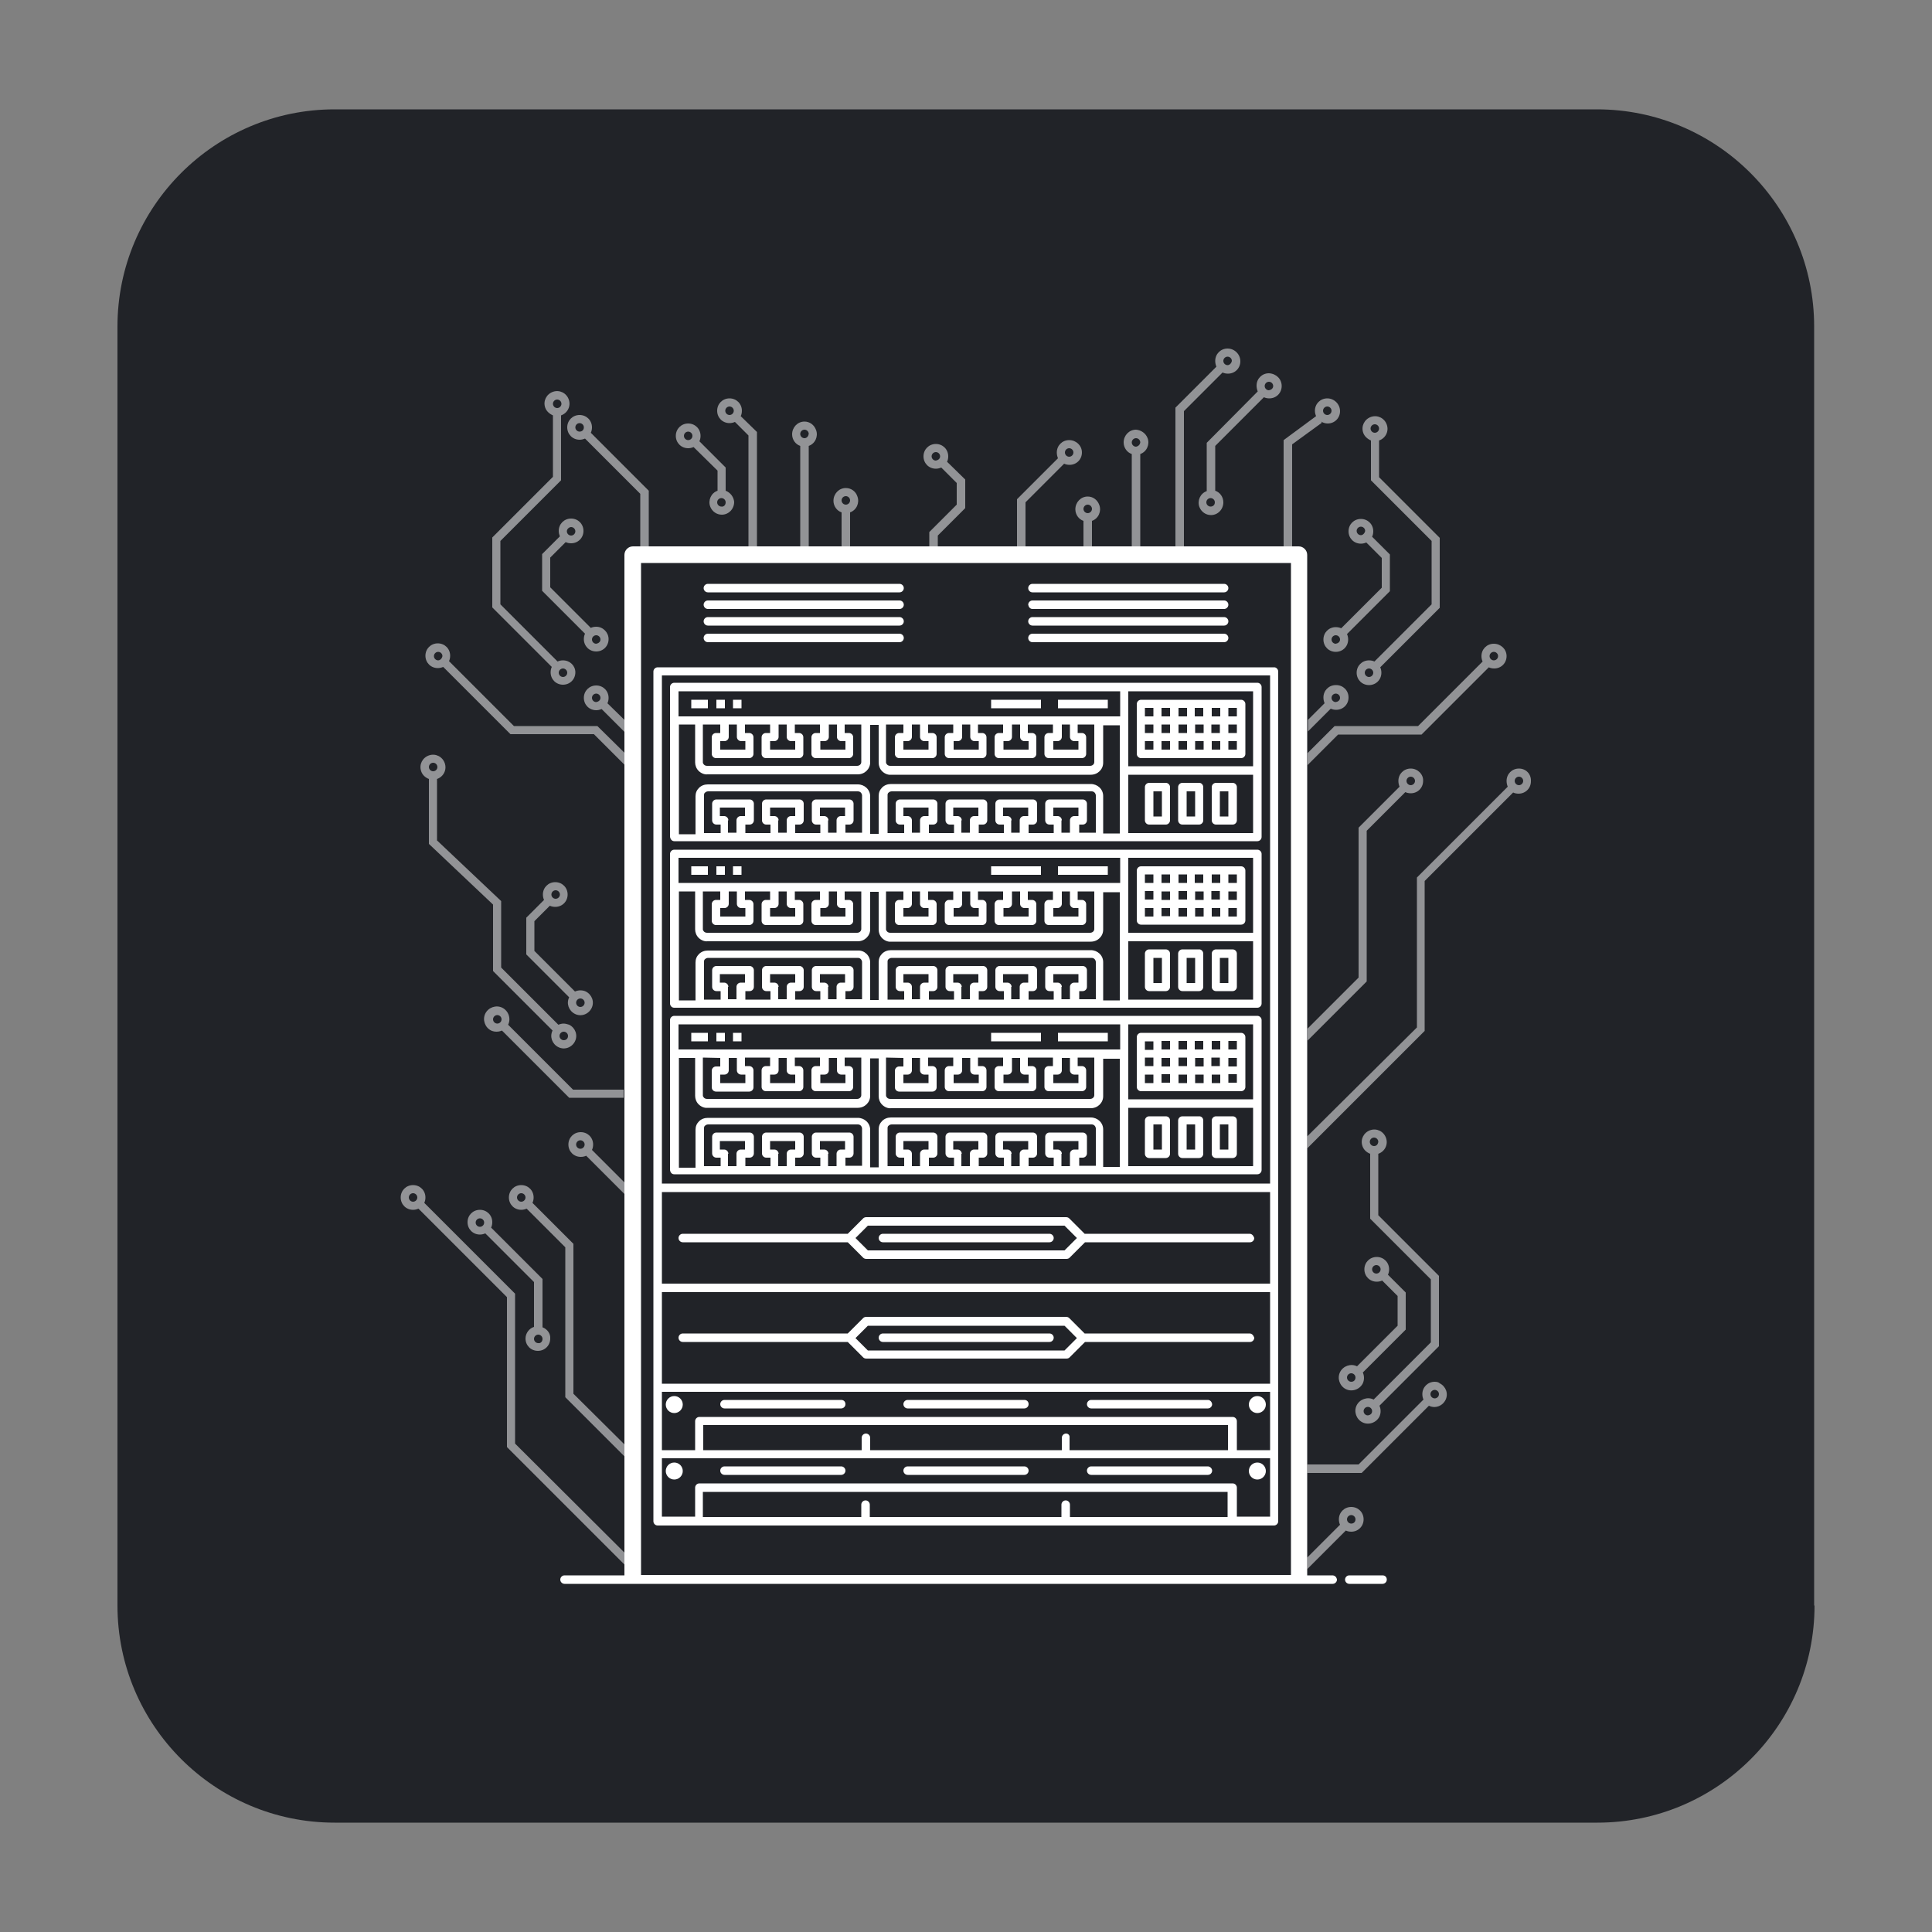 <?xml version="1.0" encoding="utf-8"?>
<!-- Generator: Adobe Illustrator 25.4.1, SVG Export Plug-In . SVG Version: 6.00 Build 0)  -->
<svg version="1.1" id="Layer_1" xmlns="http://www.w3.org/2000/svg" xmlns:xlink="http://www.w3.org/1999/xlink" x="0px" y="0px"
	 viewBox="0 0 500 500" style="enable-background:new 0 0 500 500;" xml:space="preserve">
<rect x="0" y="0" width="500" height="500" fill="#808080" stroke="none"/>
<style type="text/css">
	.st0{fill:#212328;}
	.st1{opacity:0.51;}
	.st2{fill:#FFFFFF;}
</style>
<g>
	<g>
		<g>
			<g>
				<path class="st0" d="M380.9,55.3H119.1c-34.3,0-62,27.8-62,62v265.3c0,34.3,27.8,62,62,62h261.8c34.2,0,62-27.8,62-62V117.4
					C443,83.1,415.2,55.3,380.9,55.3z"/>
				<path class="st0" d="M469.6,415.5c0,31-25.2,56.2-56.2,56.2H86.6c-31,0-56.2-25.2-56.2-56.2v-331c0-31,25.2-56.2,56.2-56.2
					h326.7c31,0,56.2,25.2,56.2,56.2V415.5z"/>
			</g>
		</g>
	</g>
	<g>
		<g id="Layer_199">
			<g class="st1">
				<path class="st2" d="M371.3,357.6c-1.8,0-3.2,1.4-3.2,3.2c0,0.5,0.1,1,0.3,1.4L351.6,379h-13.3v2.2h14.1l17.4-17.4
					c1.6,0.8,3.5,0.1,4.3-1.5c0.8-1.6,0.1-3.5-1.5-4.3C372.3,357.7,371.8,357.6,371.3,357.6L371.3,357.6z M371.3,361.9
					c-0.6,0-1.1-0.5-1.1-1.1c0-0.6,0.5-1.1,1.1-1.1c0.6,0,1.1,0.5,1.1,1.1C372.4,361.4,371.9,361.9,371.3,361.9
					C371.3,361.9,371.3,361.9,371.3,361.9z"/>
				<path class="st2" d="M372.4,330.2l-15.7-15.7v-15.9c1.7-0.6,2.6-2.4,2-4.1c-0.6-1.7-2.4-2.6-4.1-2s-2.6,2.4-2,4.1
					c0.3,0.9,1,1.6,2,2v16.8l15.7,15.7v16.3l-14.8,14.8c-1.6-0.8-3.6-0.1-4.4,1.5c-0.8,1.6-0.1,3.6,1.5,4.4c1.6,0.8,3.6,0.1,4.4-1.5
					c0.4-0.9,0.4-1.9,0-2.8l15.4-15.4L372.4,330.2z M355.6,296.6c-0.6,0-1.1-0.5-1.1-1.1c0-0.6,0.5-1.1,1.1-1.1
					c0.6,0,1.1,0.5,1.1,1.1C356.6,296.2,356.2,296.6,355.6,296.6z M354,366.3c-0.6,0-1.1-0.5-1.1-1.1c0-0.6,0.5-1.1,1.1-1.1
					c0.6,0,1.1,0.5,1.1,1.1C355.1,365.8,354.7,366.2,354,366.3C354.1,366.3,354.1,366.3,354,366.3z"/>
				<path class="st2" d="M363.8,334.5l-4.6-4.6c0.2-0.4,0.3-0.9,0.3-1.4c0-1.8-1.4-3.2-3.2-3.2s-3.2,1.4-3.2,3.2
					c0,1.8,1.4,3.2,3.2,3.2c0.5,0,1-0.1,1.4-0.3l4,4v7.7l-10.5,10.5c-1.6-0.8-3.6-0.1-4.4,1.5c-0.8,1.6-0.1,3.6,1.5,4.4
					c1.6,0.8,3.6,0.1,4.4-1.5c0.4-0.9,0.4-1.9,0-2.8l11.1-11.1L363.8,334.5z M356.2,329.6c-0.6,0-1.1-0.5-1.1-1.1
					c0-0.6,0.5-1.1,1.1-1.1c0.6,0,1.1,0.5,1.1,1.1C357.3,329.1,356.8,329.6,356.2,329.6C356.2,329.6,356.2,329.6,356.2,329.6z
					 M349.7,357.6c-0.6,0-1.1-0.5-1.1-1.1c0-0.6,0.5-1.1,1.1-1.1c0.6,0,1.1,0.5,1.1,1.1C350.8,357.1,350.4,357.6,349.7,357.6
					C349.8,357.6,349.8,357.6,349.7,357.6z"/>
				<path class="st2" d="M349.7,390c-1.8,0-3.2,1.4-3.2,3.2c0,0.5,0.1,1,0.3,1.4l-8.5,8.5v3l10-10c0.4,0.2,0.9,0.3,1.4,0.3
					c1.8,0,3.2-1.4,3.2-3.2S351.5,390,349.7,390L349.7,390z M349.7,394.3c-0.6,0-1.1-0.5-1.1-1.1c0-0.6,0.5-1.1,1.1-1.1
					c0.6,0,1.1,0.5,1.1,1.1C350.8,393.8,350.4,394.3,349.7,394.3C349.8,394.3,349.8,394.3,349.7,394.3z"/>
				<path class="st2" d="M276.7,113.9c-1.8,0-3.2,1.4-3.2,3.2c0,0.5,0.1,1,0.3,1.5l0,0l-10.6,10.6v12.3h2.2V130l10-10
					c0.4,0.2,0.9,0.3,1.4,0.3c1.8,0,3.2-1.4,3.2-3.2S278.5,113.9,276.7,113.9L276.7,113.9z M276.7,118.2c-0.6,0-1.1-0.5-1.1-1.1
					c0-0.6,0.5-1.1,1.1-1.1c0.6,0,1.1,0.5,1.1,1.1C277.8,117.7,277.3,118.2,276.7,118.2z"/>
				<path class="st2" d="M294,111.2c-1.8,0-3.2,1.5-3.2,3.3c0,1.4,0.9,2.6,2.1,3v23.9h2.2v-23.9c1.7-0.6,2.5-2.5,1.9-4.1
					C296.5,112.1,295.3,111.3,294,111.2L294,111.2z M294,115.6c-0.6,0-1.1-0.5-1.1-1.1c0-0.6,0.5-1.1,1.1-1.1c0.6,0,1.1,0.5,1.1,1.1
					C295,115.1,294.6,115.5,294,115.6z"/>
				<path class="st2" d="M317.7,90.2c-1.8,0-3.2,1.4-3.2,3.2c0,0.5,0.1,1,0.3,1.5l0,0l-10.6,10.6v36h2.2v-35.1l10-10
					c0.4,0.2,0.9,0.3,1.4,0.3c1.8,0,3.2-1.4,3.2-3.2S319.5,90.2,317.7,90.2L317.7,90.2z M317.7,94.5c-0.6,0-1.1-0.5-1.1-1.1
					c0-0.6,0.5-1.1,1.1-1.1c0.6,0,1.1,0.5,1.1,1.1C318.7,94,318.2,94.5,317.7,94.5z"/>
				<path class="st2" d="M328.4,96.6c-1.8,0-3.2,1.4-3.2,3.2c0,0.5,0.1,1,0.3,1.5l0,0l-13.2,13.3v12.5c-1.7,0.6-2.5,2.5-1.9,4.1
					c0.5,1.3,1.7,2.1,3,2.1c1.8,0,3.2-1.5,3.2-3.3c0-1.4-0.9-2.6-2.1-3v-11.6l12.6-12.6c0.4,0.2,0.9,0.3,1.4,0.3
					c1.8,0,3.2-1.4,3.2-3.2S330.3,96.7,328.4,96.6L328.4,96.6z M313.3,131.1c-0.6,0-1.1-0.5-1.1-1.1s0.5-1.1,1.1-1.1
					c0.6,0,1.1,0.5,1.1,1.1C314.4,130.7,313.9,131.1,313.3,131.1z M328.4,101c-0.6,0-1.1-0.5-1.1-1.1c0-0.6,0.5-1.1,1.1-1.1
					s1.1,0.5,1.1,1.1C329.5,100.5,329,100.9,328.4,101z"/>
				<path class="st2" d="M343.5,103.1c-1.8,0-3.2,1.4-3.2,3.2c0,0.5,0.1,0.9,0.3,1.4l-8.4,6.2v27.5h2.2V115l7.7-5.6l-0.2-0.3
					c0.5,0.3,1.1,0.5,1.7,0.5c1.8,0,3.2-1.4,3.2-3.2S345.3,103.1,343.5,103.1z M343.5,107.4c-0.6,0-1.1-0.5-1.1-1.1
					c0-0.6,0.5-1.1,1.1-1.1c0.6,0,1.1,0.5,1.1,1.1C344.6,106.9,344.1,107.4,343.5,107.4z"/>
				<path class="st2" d="M345.7,177.3c-1.8,0-3.2,1.4-3.2,3.2c0,0.5,0.1,1,0.3,1.5l0,0l-4.3,4.3v3l5.9-5.9c0.4,0.2,0.9,0.3,1.4,0.3
					c1.8,0,3.2-1.4,3.2-3.2c0-1.8-1.4-3.2-3.2-3.2L345.7,177.3z M345.7,181.7c-0.6,0-1.1-0.5-1.1-1.1s0.5-1.1,1.1-1.1
					c0.6,0,1.1,0.5,1.1,1.1C346.8,181.2,346.3,181.6,345.7,181.7z"/>
				<path class="st2" d="M386.6,166.6c-1.8,0-3.2,1.4-3.2,3.2c0,0.5,0.1,1,0.3,1.4L367,187.9h-21.6l-7,7v3.1l7.9-7.9h21.6l17.4-17.4
					c0.4,0.2,0.9,0.3,1.4,0.3c1.8,0,3.2-1.4,3.2-3.2C389.9,168,388.4,166.6,386.6,166.6L386.6,166.6z M386.6,170.9
					c-0.6,0-1.1-0.5-1.1-1.1s0.5-1.1,1.1-1.1c0.6,0,1.1,0.5,1.1,1.1C387.7,170.4,387.2,170.9,386.6,170.9z"/>
				<path class="st2" d="M372.6,139.2l-15.7-15.7V114c1.7-0.6,2.6-2.4,2-4.1c-0.6-1.7-2.4-2.6-4.1-2c-1.7,0.6-2.6,2.4-2,4.1
					c0.3,0.9,1.1,1.6,2,2v10.3l15.7,15.7v16.4l-14.8,14.8c-0.4-0.2-0.9-0.3-1.4-0.3c-1.8,0-3.2,1.4-3.2,3.2c0,1.8,1.4,3.2,3.2,3.2
					s3.2-1.4,3.2-3.2c0-0.5-0.1-1-0.3-1.4l15.4-15.4V139.2z M355.8,112c-0.6,0-1.1-0.5-1.1-1.1c0-0.6,0.5-1.1,1.1-1.1
					c0.6,0,1.1,0.5,1.1,1.1C356.9,111.5,356.4,112,355.8,112L355.8,112L355.8,112z M354.3,175.2c-0.6,0-1.1-0.5-1.1-1.1
					s0.5-1.1,1.1-1.1c0.6,0,1.1,0.5,1.1,1.1C355.4,174.7,354.9,175.2,354.3,175.2L354.3,175.2z"/>
				<path class="st2" d="M359.7,143.5l-4.6-4.6c0.2-0.4,0.3-0.9,0.3-1.4c0-1.8-1.4-3.2-3.2-3.2c-1.8,0-3.2,1.4-3.2,3.2
					c0,1.8,1.4,3.2,3.2,3.2c0.5,0,0.9-0.1,1.4-0.3l4,4v7.7l-10.5,10.5c-0.4-0.2-0.9-0.3-1.4-0.3c-1.8,0-3.2,1.4-3.2,3.2
					c0,1.8,1.4,3.2,3.2,3.2c1.8,0,3.2-1.4,3.2-3.2c0-0.5-0.1-1-0.3-1.4l11.1-11.1V143.5z M352.2,138.5c-0.6,0-1.1-0.5-1.1-1.1
					c0-0.6,0.5-1.1,1.1-1.1c0.6,0,1.1,0.5,1.1,1.1C353.2,138,352.7,138.5,352.2,138.5L352.2,138.5z M345.7,166.6
					c-0.6,0-1.1-0.5-1.1-1.1c0-0.6,0.5-1.1,1.1-1.1c0.6,0,1.1,0.5,1.1,1.1C346.8,166.1,346.3,166.5,345.7,166.6L345.7,166.6z"/>
				<path class="st2" d="M365.1,198.9c-1.8,0-3.2,1.4-3.2,3.2c0,0.5,0.1,1,0.3,1.5l0,0l-10.6,10.6V253l-13.2,13.2v3.1l15.3-15.3V215
					l10-10c0.4,0.2,0.9,0.3,1.4,0.3c1.8,0,3.2-1.4,3.2-3.2C368.4,200.4,366.9,198.9,365.1,198.9L365.1,198.9z M365.1,203.2
					c-0.6,0-1.1-0.5-1.1-1.1s0.5-1.1,1.1-1.1c0.6,0,1.1,0.5,1.1,1.1C366.2,202.7,365.7,203.2,365.1,203.2z"/>
				<path class="st2" d="M393.1,198.9c-1.8,0-3.2,1.4-3.2,3.2c0,0.5,0.1,1,0.3,1.5l0,0l-23.5,23.5v38.8l-28.4,28.2v3.1l30.4-30.4
					v-38.8l22.9-22.9c0.4,0.2,0.9,0.3,1.4,0.3c1.8,0,3.2-1.4,3.2-3.2C396.3,200.3,394.9,198.9,393.1,198.9L393.1,198.9z
					 M393.1,203.2c-0.6,0-1.1-0.5-1.1-1.1s0.5-1.1,1.1-1.1s1.1,0.5,1.1,1.1C394.2,202.7,393.7,203.2,393.1,203.2z"/>
				<path class="st2" d="M148.3,282l-16.8-16.8c0.8-1.6,0.1-3.6-1.5-4.4c-1.6-0.8-3.6-0.1-4.4,1.5s-0.1,3.6,1.5,4.4
					c0.9,0.4,1.9,0.4,2.8,0l17.4,17.4h14.1V282H148.3z M128.7,264.9c-0.6,0-1.1-0.5-1.1-1.1c0-0.6,0.5-1.1,1.1-1.1
					c0.6,0,1.1,0.5,1.1,1.1C129.8,264.4,129.3,264.9,128.7,264.9L128.7,264.9z"/>
				<path class="st2" d="M145.9,264.9c-0.5,0-0.9,0.1-1.4,0.3l-14.8-14.8v-17.2l-16.6-15.7v-15.9c1.7-0.6,2.6-2.4,2-4.1
					c-0.6-1.7-2.4-2.6-4.1-2s-2.6,2.4-2,4.1c0.3,0.9,1,1.6,2,2v16.8l16.6,15.7v17.2l15.4,15.4c-0.8,1.6-0.1,3.5,1.5,4.3
					c1.6,0.8,3.5,0.1,4.3-1.5c0.8-1.6,0.1-3.5-1.5-4.3C146.9,265.1,146.4,264.9,145.9,264.9L145.9,264.9z M112.1,199.6
					c-0.6,0-1.1-0.5-1.1-1.1c0-0.6,0.5-1.1,1.1-1.1s1.1,0.5,1.1,1.1S112.7,199.6,112.1,199.6L112.1,199.6L112.1,199.6z M145.9,269.2
					c-0.6,0-1.1-0.5-1.1-1.1c0-0.6,0.5-1.1,1.1-1.1c0.6,0,1.1,0.5,1.1,1.1C147,268.8,146.5,269.2,145.9,269.2z"/>
				<path class="st2" d="M150.2,256.3c-0.5,0-0.9,0.1-1.4,0.3l-10.5-10.5v-7.7l4-4c0.4,0.2,0.9,0.3,1.4,0.3c1.8,0,3.2-1.4,3.2-3.2
					s-1.4-3.2-3.2-3.2c-1.8,0-3.2,1.4-3.2,3.2c0,0.5,0.1,1,0.3,1.4l-4.6,4.6v9.5l11.1,11.1c-0.8,1.6-0.1,3.5,1.5,4.3
					c1.6,0.8,3.5,0.1,4.3-1.5c0.8-1.6,0.1-3.5-1.5-4.3C151.2,256.4,150.7,256.3,150.2,256.3L150.2,256.3z M143.8,230.4
					c0.6,0,1.1,0.5,1.1,1.1c0,0.6-0.5,1.1-1.1,1.1s-1.1-0.5-1.1-1.1S143.2,230.4,143.8,230.4z M150.2,260.6c-0.6,0-1.1-0.5-1.1-1.1
					c0-0.6,0.5-1.1,1.1-1.1c0.6,0,1.1,0.5,1.1,1.1C151.3,260.1,150.8,260.6,150.2,260.6z"/>
				<path class="st2" d="M153.2,297.6c0.2-0.4,0.3-0.9,0.3-1.4c0-1.8-1.4-3.2-3.2-3.2c-1.8,0-3.2,1.4-3.2,3.2c0,1.8,1.4,3.2,3.2,3.2
					c0.5,0,1-0.1,1.4-0.3l10,10v-3L153.2,297.6z M150.2,297.3c-0.6,0-1.1-0.5-1.1-1.1c0-0.6,0.5-1.1,1.1-1.1c0.6,0,1.1,0.5,1.1,1.1
					C151.3,296.8,150.8,297.3,150.2,297.3L150.2,297.3z"/>
				<path class="st2" d="M208.2,109.1c-1.8,0-3.2,1.5-3.2,3.3c0,1.4,0.9,2.6,2.1,3v26.1h2.2v-26.1c1.7-0.6,2.5-2.5,1.9-4.1
					C210.7,109.9,209.5,109.1,208.2,109.1L208.2,109.1z M208.2,113.4c-0.6,0-1.1-0.5-1.1-1.1c0-0.6,0.5-1.1,1.1-1.1
					c0.6,0,1.1,0.5,1.1,1.1C209.2,112.9,208.8,113.4,208.2,113.4z"/>
				<path class="st2" d="M191.7,107.7c0.2-0.4,0.3-0.9,0.3-1.4c0-1.8-1.4-3.2-3.2-3.2c-1.8,0-3.2,1.4-3.2,3.2s1.4,3.2,3.2,3.2
					c0.5,0,0.9-0.1,1.4-0.3l3.5,3.5v28.7h2.2v-29.6L191.7,107.7z M188.8,107.4c-0.6,0-1.1-0.5-1.1-1.1c0-0.6,0.5-1.1,1.1-1.1
					s1.1,0.5,1.1,1.1C189.9,106.9,189.4,107.4,188.8,107.4L188.8,107.4z"/>
				<path class="st2" d="M187.8,127v-6l-6.8-6.8c0.2-0.4,0.3-0.9,0.3-1.4c0-1.8-1.4-3.2-3.2-3.2c-1.8,0-3.2,1.4-3.2,3.2
					s1.4,3.2,3.2,3.2c0.5,0,0.9-0.1,1.4-0.3l6.2,6.1v5.2c-1.7,0.6-2.5,2.5-1.9,4.1c0.5,1.3,1.7,2.1,3,2.1c1.8,0,3.2-1.5,3.2-3.3
					C189.9,128.7,189.1,127.5,187.8,127L187.8,127z M178.1,113.9c-0.6,0-1.1-0.5-1.1-1.1c0-0.6,0.5-1.1,1.1-1.1
					c0.6,0,1.1,0.5,1.1,1.1C179.2,113.4,178.7,113.9,178.1,113.9C178.1,113.9,178,113.9,178.1,113.9L178.1,113.9z M186.7,131.1
					c-0.6,0-1.1-0.5-1.1-1.1s0.5-1.1,1.1-1.1s1.1,0.5,1.1,1.1C187.8,130.7,187.3,131.2,186.7,131.1
					C186.7,131.1,186.7,131.1,186.7,131.1L186.7,131.1z"/>
				<path class="st2" d="M152.9,112c0.2-0.4,0.3-0.9,0.3-1.4c0-1.8-1.4-3.2-3.2-3.2c-1.8,0-3.2,1.4-3.2,3.2s1.4,3.2,3.2,3.2
					c0.5,0,0.9-0.1,1.4-0.3l14.3,14.3v13.6h2.2V127L152.9,112z M150,111.7c-0.6,0-1.1-0.5-1.1-1.1s0.5-1.1,1.1-1.1
					c0.6,0,1.1,0.5,1.1,1.1C151.1,111.3,150.6,111.7,150,111.7L150,111.7z"/>
				<path class="st2" d="M157.2,182c0.2-0.4,0.3-0.9,0.3-1.4c0-1.8-1.4-3.2-3.2-3.2c-1.8,0-3.2,1.4-3.2,3.2c0,1.8,1.4,3.2,3.2,3.2
					c0.5,0,0.9-0.1,1.4-0.3l5.9,5.9v-3.1L157.2,182z M154.3,181.7c-0.6,0-1.1-0.5-1.1-1.1c0-0.6,0.5-1.1,1.1-1.1s1.1,0.5,1.1,1.1
					C155.4,181.2,154.9,181.6,154.3,181.7L154.3,181.7z"/>
				<path class="st2" d="M154.6,187.9H133l-16.8-16.8c0.2-0.4,0.3-0.9,0.3-1.4c0-1.8-1.4-3.2-3.2-3.2s-3.2,1.4-3.2,3.2
					c0,1.8,1.4,3.2,3.2,3.2c0.5,0,0.9-0.1,1.4-0.3l17.4,17.4h21.6l7.9,7.9v-3.1L154.6,187.9z M113.4,170.9c-0.6,0-1.1-0.5-1.1-1.1
					s0.5-1.1,1.1-1.1c0.6,0,1.1,0.5,1.1,1.1C114.4,170.4,113.9,170.9,113.4,170.9L113.4,170.9z"/>
				<path class="st2" d="M145.7,170.9c-0.5,0-1,0.1-1.4,0.3l-14.8-14.8V140l15.7-15.7v-16.8c1.7-0.6,2.6-2.4,2-4.1
					c-0.6-1.7-2.4-2.6-4.1-2c-1.7,0.6-2.6,2.4-2,4.1c0.3,0.9,1.1,1.6,2,2v15.9l-15.7,15.7v18.1l15.4,15.4c-0.2,0.4-0.3,0.9-0.3,1.4
					c0,1.8,1.4,3.2,3.2,3.2c1.8,0,3.2-1.4,3.2-3.2C148.9,172.3,147.5,170.9,145.7,170.9L145.7,170.9z M144.2,103.4
					c0.6,0,1.1,0.5,1.1,1.1c0,0.6-0.5,1.1-1.1,1.1s-1.1-0.5-1.1-1.1S143.6,103.4,144.2,103.4z M145.7,175.2c-0.6,0-1.1-0.5-1.1-1.1
					c0-0.6,0.5-1.1,1.1-1.1s1.1,0.5,1.1,1.1C146.8,174.7,146.3,175.2,145.7,175.2z"/>
				<path class="st2" d="M154.3,162.2c-0.5,0-1,0.1-1.4,0.3l-10.5-10.5v-7.7l4-4c0.4,0.2,0.9,0.3,1.4,0.3c1.8,0,3.2-1.4,3.2-3.2
					c0-1.8-1.4-3.2-3.2-3.2c-1.8,0-3.2,1.4-3.2,3.2c0,0.5,0.1,0.9,0.3,1.4l-4.6,4.6v9.5l11.1,11.1c-0.2,0.4-0.3,0.9-0.3,1.4
					c0,1.8,1.4,3.2,3.2,3.2c1.8,0,3.2-1.4,3.2-3.2C157.5,163.7,156.1,162.2,154.3,162.2L154.3,162.2z M147.8,136.4
					c0.6,0,1.1,0.5,1.1,1.1c0,0.6-0.5,1.1-1.1,1.1c-0.6,0-1.1-0.5-1.1-1.1S147.3,136.4,147.8,136.4z M154.3,166.6
					c-0.6,0-1.1-0.5-1.1-1.1s0.5-1.1,1.1-1.1s1.1,0.5,1.1,1.1C155.4,166.1,154.9,166.5,154.3,166.6z"/>
				<path class="st2" d="M148.4,360.7v-38.8l-10.6-10.6c0.2-0.4,0.3-0.9,0.3-1.4c0-1.8-1.4-3.2-3.2-3.2c-1.8,0-3.2,1.4-3.2,3.2
					c0,1.8,1.4,3.2,3.2,3.2c0.5,0,0.9-0.1,1.4-0.3l10,10v38.8l15.3,15.3v-3.1L148.4,360.7z M134.9,311c-0.6,0-1.1-0.5-1.1-1.1
					c0-0.6,0.5-1.1,1.1-1.1c0.6,0,1.1,0.5,1.1,1.1C136,310.5,135.5,311,134.9,311L134.9,311z"/>
				<path class="st2" d="M140.4,343.5V331l-13.3-13.3c0.2-0.4,0.3-0.9,0.3-1.4c0-1.8-1.4-3.2-3.2-3.2s-3.2,1.4-3.2,3.2
					s1.4,3.2,3.2,3.2c0.5,0,0.9-0.1,1.4-0.3l12.6,12.6v11.6c-1.3,0.4-2.2,1.7-2.2,3c0,1.8,1.4,3.2,3.2,3.2c1.8,0,3.2-1.4,3.2-3.2
					C142.5,345.2,141.7,344,140.4,343.5L140.4,343.5z M124.2,317.5c-0.6,0-1.1-0.5-1.1-1.1s0.5-1.1,1.1-1.1s1.1,0.5,1.1,1.1
					C125.3,317,124.8,317.5,124.2,317.5C124.2,317.5,124.1,317.5,124.2,317.5L124.2,317.5z M139.3,347.6c-0.6,0-1.1-0.5-1.1-1.1
					s0.5-1.1,1.1-1.1s1.1,0.5,1.1,1.1C140.4,347.2,139.9,347.7,139.3,347.6C139.3,347.6,139.2,347.6,139.3,347.6L139.3,347.6z"/>
				<path class="st2" d="M133.3,373.6v-38.8l-23.5-23.5c0.2-0.4,0.3-0.9,0.3-1.4c0-1.8-1.4-3.2-3.2-3.2s-3.2,1.4-3.2,3.2
					c0,1.8,1.4,3.2,3.2,3.2c0.5,0,0.9-0.1,1.4-0.3l22.9,22.9v38.8l30.4,30.4v-3.1L133.3,373.6z M106.9,311c-0.6,0-1.1-0.5-1.1-1.1
					c0-0.6,0.5-1.1,1.1-1.1c0.6,0,1.1,0.5,1.1,1.1C108,310.5,107.5,311,106.9,311L106.9,311z"/>
				<path class="st2" d="M245.1,119.5c0.2-0.4,0.3-0.9,0.3-1.4c0-1.8-1.4-3.2-3.2-3.2c-1.8,0-3.2,1.4-3.2,3.2s1.4,3.2,3.2,3.2
					c0.5,0,0.9-0.1,1.4-0.3l4,4v5.6l-7.1,7.1v3.8h2.2v-2.9l7.1-7.1v-7.4L245.1,119.5z M242.2,119.2c-0.6,0-1.1-0.5-1.1-1.1
					c0-0.6,0.5-1.1,1.1-1.1c0.6,0,1.1,0.5,1.1,1.1C243.3,118.7,242.8,119.1,242.2,119.2L242.2,119.2z"/>
				<path class="st2" d="M218.9,126.3c-1.8,0-3.2,1.5-3.2,3.3c0,1.4,0.9,2.6,2.1,3v8.8h2.2v-8.8c1.7-0.6,2.5-2.5,1.9-4.1
					C221.5,127.2,220.3,126.3,218.9,126.3z M218.9,130.6c-0.6,0-1.1-0.5-1.1-1.1c0-0.6,0.5-1.1,1.1-1.1s1.1,0.5,1.1,1.1
					S219.5,130.6,218.9,130.6z"/>
				<path class="st2" d="M281.5,128.5c-1.8,0-3.2,1.5-3.2,3.3c0,1.4,0.9,2.6,2.1,3v6.7h2.2v-6.7c1.7-0.6,2.5-2.5,1.9-4.1
					C284,129.3,282.8,128.5,281.5,128.5z M281.5,132.8c-0.6,0-1.1-0.5-1.1-1.1c0-0.6,0.5-1.1,1.1-1.1c0.6,0,1.1,0.5,1.1,1.1
					S282.1,132.8,281.5,132.8z"/>
			</g>
		</g>
		<g id="Layer_194">
			<g>
				<path class="st2" d="M329.8,172.7H170.2c-0.6,0-1.1,0.5-1.1,1.1v219.9c0,0.6,0.5,1.1,1.1,1.1h159.5c0.6,0,1.1-0.5,1.1-1.1V173.8
					C330.8,173.2,330.3,172.7,329.8,172.7z M328.7,174.8v131.5H171.3V174.8H328.7z M275.9,371c-0.6,0-1.1,0.5-1.1,1.1v3.2h-49.6
					v-3.2c0-0.6-0.5-1.1-1.1-1.1s-1.1,0.5-1.1,1.1v3.2h-41v-6.5h135.8v6.5h-41v-3.2C276.9,371.5,276.5,371,275.9,371z M319,366.7
					H181c-0.6,0-1.1,0.5-1.1,1.1v7.5h-8.6v-15.1h157.4v15.1h-8.6v-7.5C320.1,367.2,319.6,366.7,319,366.7z M171.3,358.1v-23.7h157.4
					v23.7H171.3z M171.3,332.2v-23.7h157.4v23.7H171.3z M317.9,392.6h-41v-3.2c0-0.6-0.5-1.1-1.1-1.1c-0.6,0-1.1,0.5-1.1,1.1v3.2
					h-49.6v-3.2c0-0.6-0.5-1.1-1.1-1.1s-1.1,0.5-1.1,1.1v3.2h-41v-6.5h135.8V392.6z M320.1,392.6V385c0-0.6-0.5-1.1-1.1-1.1H181
					c-0.6,0-1.1,0.5-1.1,1.1v7.5h-8.6v-15.1h157.4v15.1H320.1z"/>
				<path class="st2" d="M183.2,166.2h49.6c0.6,0,1.1-0.5,1.1-1.1s-0.5-1.1-1.1-1.1h-49.6c-0.6,0-1.1,0.5-1.1,1.1
					S182.6,166.2,183.2,166.2z"/>
				<path class="st2" d="M267.2,166.2h49.6c0.6,0,1.1-0.5,1.1-1.1s-0.5-1.1-1.1-1.1h-49.6c-0.6,0-1.1,0.5-1.1,1.1
					S266.6,166.2,267.2,166.2z"/>
				<path class="st2" d="M183.2,161.9h49.6c0.6,0,1.1-0.5,1.1-1.1s-0.5-1.1-1.1-1.1h-49.6c-0.6,0-1.1,0.5-1.1,1.1
					S182.6,161.9,183.2,161.9z"/>
				<path class="st2" d="M267.2,161.9h49.6c0.6,0,1.1-0.5,1.1-1.1s-0.5-1.1-1.1-1.1h-49.6c-0.6,0-1.1,0.5-1.1,1.1
					S266.6,161.9,267.2,161.9z"/>
				<path class="st2" d="M183.2,157.6h49.6c0.6,0,1.1-0.5,1.1-1.1c0-0.6-0.5-1.1-1.1-1.1h-49.6c-0.6,0-1.1,0.5-1.1,1.1
					C182.1,157.1,182.6,157.6,183.2,157.6z"/>
				<path class="st2" d="M267.2,157.6h49.6c0.6,0,1.1-0.5,1.1-1.1c0-0.6-0.5-1.1-1.1-1.1h-49.6c-0.6,0-1.1,0.5-1.1,1.1
					C266.2,157.1,266.6,157.6,267.2,157.6z"/>
				<path class="st2" d="M183.2,153.3h49.6c0.6,0,1.1-0.5,1.1-1.1s-0.5-1.1-1.1-1.1h-49.6c-0.6,0-1.1,0.5-1.1,1.1
					S182.6,153.3,183.2,153.3z"/>
				<path class="st2" d="M267.2,153.3h49.6c0.6,0,1.1-0.5,1.1-1.1s-0.5-1.1-1.1-1.1h-49.6c-0.6,0-1.1,0.5-1.1,1.1
					S266.6,153.3,267.2,153.3z"/>
				<path class="st2" d="M344.8,407.7h-6.5V143.6c0-1.2-1-2.2-2.2-2.2H163.8c-1.2,0-2.2,1-2.2,2.2v264.1h-15.5
					c-0.6,0-1.1,0.5-1.1,1.1c0,0.6,0.5,1.1,1.1,1.1h198.8c0.6,0,1.1-0.5,1.1-1.1C345.9,408.1,345.4,407.7,344.8,407.7z M165.9,145.7
					h168.2v261.9H165.9V145.7z"/>
				<path class="st2" d="M357.8,407.7h-8.6c-0.6,0-1.1,0.5-1.1,1.1c0,0.6,0.5,1.1,1.1,1.1h8.6c0.6,0,1.1-0.5,1.1-1.1
					C358.9,408.1,358.4,407.7,357.8,407.7z"/>
				<path class="st2" d="M323.4,345.1h-42.7l-4-4c-0.2-0.2-0.5-0.3-0.8-0.3h-51.7c-0.3,0-0.6,0.1-0.8,0.3l-4,4h-42.7
					c-0.6,0-1.1,0.5-1.1,1.1c0,0.6,0.5,1.1,1.1,1.1h42.7l4,4c0.2,0.2,0.5,0.3,0.8,0.3H276c0.3,0,0.6-0.1,0.8-0.3l4-4h42.7
					c0.6,0,1.1-0.5,1.1-1.1C324.4,345.6,324,345.1,323.4,345.1z M275.5,349.5h-50.9l-3.2-3.2l3.2-3.2h50.9l3.2,3.2L275.5,349.5z"/>
				<path class="st2" d="M271.6,345.1h-43.1c-0.6,0-1.1,0.5-1.1,1.1c0,0.6,0.5,1.1,1.1,1.1h43.1c0.6,0,1.1-0.5,1.1-1.1
					C272.7,345.6,272.2,345.1,271.6,345.1z"/>
				<path class="st2" d="M323.4,319.3h-42.7l-4-4c-0.2-0.2-0.5-0.3-0.8-0.3h-51.7c-0.3,0-0.6,0.1-0.8,0.3l-4,4h-42.7
					c-0.6,0-1.1,0.5-1.1,1.1c0,0.6,0.5,1.1,1.1,1.1h42.7l4,4c0.2,0.2,0.5,0.3,0.8,0.3H276c0.3,0,0.6-0.1,0.8-0.3l4-4h42.7
					c0.6,0,1.1-0.5,1.1-1.1C324.4,319.8,324,319.3,323.4,319.3z M275.5,323.6h-50.9l-3.2-3.2l3.2-3.2h50.9l3.2,3.2L275.5,323.6z"/>
				<path class="st2" d="M271.6,319.3h-43.1c-0.6,0-1.1,0.5-1.1,1.1c0,0.6,0.5,1.1,1.1,1.1h43.1c0.6,0,1.1-0.5,1.1-1.1
					C272.7,319.8,272.2,319.3,271.6,319.3z"/>
				<path class="st2" d="M265.1,362.3h-30.2c-0.6,0-1.1,0.5-1.1,1.1c0,0.6,0.5,1.1,1.1,1.1h30.2c0.6,0,1.1-0.5,1.1-1.1
					C266.2,362.7,265.7,362.3,265.1,362.3z"/>
				<path class="st2" d="M312.6,362.3h-30.2c-0.6,0-1.1,0.5-1.1,1.1c0,0.6,0.5,1.1,1.1,1.1h30.2c0.6,0,1.1-0.5,1.1-1.1
					C313.6,362.7,313.1,362.3,312.6,362.3z"/>
				<path class="st2" d="M217.7,362.3h-30.2c-0.6,0-1.1,0.5-1.1,1.1c0,0.6,0.5,1.1,1.1,1.1h30.2c0.6,0,1.1-0.5,1.1-1.1
					C218.8,362.7,218.3,362.3,217.7,362.3z"/>
				<path class="st2" d="M265.1,379.5h-30.2c-0.6,0-1.1,0.5-1.1,1.1s0.5,1.1,1.1,1.1h30.2c0.6,0,1.1-0.5,1.1-1.1
					S265.7,379.5,265.1,379.5z"/>
				<path class="st2" d="M312.6,379.5h-30.2c-0.6,0-1.1,0.5-1.1,1.1s0.5,1.1,1.1,1.1h30.2c0.6,0,1.1-0.5,1.1-1.1
					S313.1,379.5,312.6,379.5z"/>
				<path class="st2" d="M217.7,379.5h-30.2c-0.6,0-1.1,0.5-1.1,1.1s0.5,1.1,1.1,1.1h30.2c0.6,0,1.1-0.5,1.1-1.1
					S218.3,379.5,217.7,379.5z"/>
				<circle class="st2" cx="174.5" cy="363.5" r="2.2"/>
				<circle class="st2" cx="325.4" cy="363.5" r="2.2"/>
				<circle class="st2" cx="174.5" cy="380.7" r="2.2"/>
				<circle class="st2" cx="325.4" cy="380.7" r="2.2"/>
				<path class="st2" d="M174.5,217.7h150.9c0.6,0,1.1-0.5,1.1-1.1v-38.8c0-0.6-0.5-1.1-1.1-1.1H174.5c-0.6,0-1.1,0.5-1.1,1.1v38.8
					C173.5,217.2,173.9,217.7,174.5,217.7z M175.6,187.5h4.3v9.8c0,0.8,0.3,1.6,0.9,2.2c0.6,0.6,1.5,1,2.3,0.9l0,0H222
					c1.8,0,3.2-1.4,3.2-3.1v-9.7h2.2v9.8c0,0.8,0.3,1.6,0.9,2.2c0.6,0.6,1.5,1,2.3,0.9l0,0h51.7c1.8,0,3.2-1.4,3.2-3.1v-9.7h4.3v28
					h-4.3v-9.7c0-1.8-1.5-3.1-3.2-3.1h-51.7l0,0c-0.9,0-1.7,0.3-2.3,0.9c-0.6,0.6-0.9,1.3-0.9,2.2v9.8h-2.2v-9.7
					c0-1.8-1.5-3.1-3.2-3.1h-38.8l0,0c-0.9,0-1.7,0.3-2.3,0.9c-0.6,0.6-0.9,1.3-0.9,2.2v9.8h-4.3V187.5z M186.4,187.5v2.2h-1.1
					c-0.6,0-1.1,0.5-1.1,1.1v4.3c0,0.6,0.5,1.1,1.1,1.1h8.6c0.6,0,1.1-0.5,1.1-1.1v-4.3c0-0.6-0.5-1.1-1.1-1.1h-1.1v-2.2h6.5v2.2
					h-1.1c-0.6,0-1.1,0.5-1.1,1.1v4.3c0,0.6,0.5,1.1,1.1,1.1h8.6c0.6,0,1.1-0.5,1.1-1.1v-4.3c0-0.6-0.5-1.1-1.1-1.1h-1.1v-2.2h6.5
					v2.2h-1.1c-0.6,0-1.1,0.5-1.1,1.1v4.3c0,0.6,0.5,1.1,1.1,1.1h8.6c0.6,0,1.1-0.5,1.1-1.1v-4.3c0-0.6-0.5-1.1-1.1-1.1h-1.1v-2.2
					h4.3v9.7c0,0.6-0.5,1-1.1,1h-38.8l0,0c-0.3,0-0.6-0.1-0.8-0.3c-0.2-0.2-0.3-0.4-0.3-0.6v-9.8L186.4,187.5z M190.7,187.5v3.2
					c0,0.6,0.5,1.1,1.1,1.1h1.1v2.2h-6.5v-2.2h1.1c0.6,0,1.1-0.5,1.1-1.1v-3.2H190.7z M203.6,187.5v3.2c0,0.6,0.5,1.1,1.1,1.1h1.1
					v2.2h-6.5v-2.2h1.1c0.6,0,1.1-0.5,1.1-1.1v-3.2H203.6z M216.6,187.5v3.2c0,0.6,0.5,1.1,1.1,1.1h1.1v2.2h-6.5v-2.2h1.1
					c0.6,0,1.1-0.5,1.1-1.1v-3.2H216.6z M233.8,187.5v2.2h-1.1c-0.6,0-1.1,0.5-1.1,1.1v4.3c0,0.6,0.5,1.1,1.1,1.1h8.6
					c0.6,0,1.1-0.5,1.1-1.1v-4.3c0-0.6-0.5-1.1-1.1-1.1h-1.1v-2.2h6.5v2.2h-1.1c-0.6,0-1.1,0.5-1.1,1.1v4.3c0,0.6,0.5,1.1,1.1,1.1
					h8.6c0.6,0,1.1-0.5,1.1-1.1v-4.3c0-0.6-0.5-1.1-1.1-1.1h-1.1v-2.2h6.5v2.2h-1.1c-0.6,0-1.1,0.5-1.1,1.1v4.3
					c0,0.6,0.5,1.1,1.1,1.1h8.6c0.6,0,1.1-0.5,1.1-1.1v-4.3c0-0.6-0.5-1.1-1.1-1.1h-1.1v-2.2h6.5v2.2h-1.1c-0.6,0-1.1,0.5-1.1,1.1
					v4.3c0,0.6,0.5,1.1,1.1,1.1h8.6c0.6,0,1.1-0.5,1.1-1.1v-4.3c0-0.6-0.5-1.1-1.1-1.1h-1.1v-2.2h4.3v9.7c0,0.6-0.5,1-1.1,1h-51.7
					l0,0c-0.3,0-0.6-0.1-0.8-0.3c-0.2-0.2-0.3-0.4-0.3-0.6v-9.8L233.8,187.5z M238.1,187.5v3.2c0,0.6,0.5,1.1,1.1,1.1h1.1v2.2h-6.5
					v-2.2h1.1c0.6,0,1.1-0.5,1.1-1.1v-3.2H238.1z M251.1,187.5v3.2c0,0.6,0.5,1.1,1.1,1.1h1.1v2.2h-6.5v-2.2h1.1
					c0.6,0,1.1-0.5,1.1-1.1v-3.2H251.1z M264,187.5v3.2c0,0.6,0.5,1.1,1.1,1.1h1.1v2.2h-6.5v-2.2h1.1c0.6,0,1.1-0.5,1.1-1.1v-3.2
					H264z M276.9,187.5v3.2c0,0.6,0.5,1.1,1.1,1.1h1.1v2.2h-6.5v-2.2h1.1c0.6,0,1.1-0.5,1.1-1.1v-3.2H276.9z M274.8,212.3
					c0-0.6-0.5-1.1-1.1-1.1h-1.1v-2.2h6.5v2.2H278c-0.6,0-1.1,0.5-1.1,1.1v3.2h-2.2V212.3z M279.1,213.4h1.1c0.6,0,1.1-0.5,1.1-1.1
					V208c0-0.6-0.5-1.1-1.1-1.1h-8.6c-0.6,0-1.1,0.5-1.1,1.1v4.3c0,0.6,0.5,1.1,1.1,1.1h1.1v2.2h-6.5v-2.2h1.1
					c0.6,0,1.1-0.5,1.1-1.1V208c0-0.6-0.5-1.1-1.1-1.1h-8.6c-0.6,0-1.1,0.5-1.1,1.1v4.3c0,0.6,0.5,1.1,1.1,1.1h1.1v2.2h-6.5v-2.2
					h1.1c0.6,0,1.1-0.5,1.1-1.1V208c0-0.6-0.5-1.1-1.1-1.1h-8.6c-0.6,0-1.1,0.5-1.1,1.1v4.3c0,0.6,0.5,1.1,1.1,1.1h1.1v2.2h-6.5
					v-2.2h1.1c0.6,0,1.1-0.5,1.1-1.1V208c0-0.6-0.5-1.1-1.1-1.1h-8.6c-0.6,0-1.1,0.5-1.1,1.1v4.3c0,0.6,0.5,1.1,1.1,1.1h1.1v2.2
					h-4.3v-9.9c0-0.2,0.1-0.5,0.3-0.6c0.2-0.2,0.5-0.3,0.8-0.3l0,0h51.7c0.6,0,1,0.4,1.1,1v9.7h-4.3V213.4z M261.8,212.3
					c0-0.6-0.5-1.1-1.1-1.1h-1.1v-2.2h6.5v2.2h-1.1c-0.6,0-1.1,0.5-1.1,1.1v3.2h-2.2V212.3z M248.9,212.3c0-0.6-0.5-1.1-1.1-1.1
					h-1.1v-2.2h6.5v2.2h-1.1c-0.6,0-1.1,0.5-1.1,1.1v3.2h-2.2V212.3z M236,212.3c0-0.6-0.5-1.1-1.1-1.1h-1.1v-2.2h6.5v2.2h-1.1
					c-0.6,0-1.1,0.5-1.1,1.1v3.2H236V212.3z M214.4,212.3c0-0.6-0.5-1.1-1.1-1.1h-1.1v-2.2h6.5v2.2h-1.1c-0.6,0-1.1,0.5-1.1,1.1v3.2
					h-2.2V212.3z M218.7,213.4h1.1c0.6,0,1.1-0.5,1.1-1.1V208c0-0.6-0.5-1.1-1.1-1.1h-8.6c-0.6,0-1.1,0.5-1.1,1.1v4.3
					c0,0.6,0.5,1.1,1.1,1.1h1.1v2.2h-6.5v-2.2h1.1c0.6,0,1.1-0.5,1.1-1.1V208c0-0.6-0.5-1.1-1.1-1.1h-8.6c-0.6,0-1.1,0.5-1.1,1.1
					v4.3c0,0.6,0.5,1.1,1.1,1.1h1.1v2.2h-6.5v-2.2h1.1c0.6,0,1.1-0.5,1.1-1.1V208c0-0.6-0.5-1.1-1.1-1.1h-8.6
					c-0.6,0-1.1,0.5-1.1,1.1v4.3c0,0.6,0.5,1.1,1.1,1.1h1.1v2.2h-4.3v-9.9c0-0.2,0.1-0.5,0.3-0.6c0.2-0.2,0.5-0.3,0.8-0.3l0,0H222
					c0.6,0,1,0.4,1.1,1v9.7h-4.3V213.4z M201.5,212.3c0-0.6-0.5-1.1-1.1-1.1h-1.1v-2.2h6.5v2.2h-1.1c-0.6,0-1.1,0.5-1.1,1.1v3.2
					h-2.2V212.3z M188.5,212.3c0-0.6-0.5-1.1-1.1-1.1h-1.1v-2.2h6.5v2.2h-1.1c-0.6,0-1.1,0.5-1.1,1.1v3.2h-2.2V212.3z M292,215.6
					v-15.1h32.3v15.1H292z M324.4,198.3H292v-19.4h32.3V198.3z M289.9,178.9v6.5H175.6v-6.5H289.9z"/>
				<rect x="178.9" y="181.1" class="st2" width="4.3" height="2.2"/>
				<rect x="185.4" y="181.1" class="st2" width="2.2" height="2.2"/>
				<rect x="189.7" y="181.1" class="st2" width="2.2" height="2.2"/>
				<rect x="273.8" y="181.1" class="st2" width="12.9" height="2.2"/>
				<rect x="256.5" y="181.1" class="st2" width="12.9" height="2.2"/>
				<path class="st2" d="M295.3,196.2h25.9c0.6,0,1.1-0.5,1.1-1.1v-12.9c0-0.6-0.5-1.1-1.1-1.1h-25.9c-0.6,0-1.1,0.5-1.1,1.1v12.9
					C294.2,195.7,294.7,196.2,295.3,196.2z M296.3,191.8h2.2v2.2h-2.2V191.8z M315.7,189.7h-2.2v-2.2h2.2V189.7z M317.9,187.5h2.2
					v2.2h-2.2V187.5z M305,191.8h2.2v2.2H305V191.8z M302.8,194h-2.2v-2.2h2.2V194z M307.1,189.7H305v-2.2h2.2V189.7z M309.3,187.5
					h2.2v2.2h-2.2V187.5z M309.3,191.8h2.2v2.2h-2.2V191.8z M313.6,191.8h2.2v2.2h-2.2V191.8z M313.6,185.4v-2.2h2.2v2.2H313.6z
					 M311.4,185.4h-2.2v-2.2h2.2V185.4z M307.1,185.4H305v-2.2h2.2V185.4z M302.8,185.4h-2.2v-2.2h2.2V185.4z M302.8,187.5v2.2h-2.2
					v-2.2H302.8z M298.5,189.7h-2.2v-2.2h2.2V189.7z M317.9,194v-2.2h2.2v2.2H317.9z M320.1,185.4h-2.2v-2.2h2.2V185.4z
					 M298.5,183.2v2.2h-2.2v-2.2H298.5z"/>
				<path class="st2" d="M301.7,202.6h-4.3c-0.6,0-1.1,0.5-1.1,1.1v8.6c0,0.6,0.5,1.1,1.1,1.1h4.3c0.6,0,1.1-0.5,1.1-1.1v-8.6
					C302.8,203.1,302.3,202.6,301.7,202.6z M300.7,211.3h-2.2v-6.5h2.2V211.3z"/>
				<path class="st2" d="M310.4,202.6H306c-0.6,0-1.1,0.5-1.1,1.1v8.6c0,0.6,0.5,1.1,1.1,1.1h4.3c0.6,0,1.1-0.5,1.1-1.1v-8.6
					C311.4,203.1,310.9,202.6,310.4,202.6z M309.3,211.3h-2.2v-6.5h2.2V211.3z"/>
				<path class="st2" d="M319,202.6h-4.3c-0.6,0-1.1,0.5-1.1,1.1v8.6c0,0.6,0.5,1.1,1.1,1.1h4.3c0.6,0,1.1-0.5,1.1-1.1v-8.6
					C320.1,203.1,319.6,202.6,319,202.6z M317.9,211.3h-2.2v-6.5h2.2V211.3z"/>
				<path class="st2" d="M174.5,260.8h150.9c0.6,0,1.1-0.5,1.1-1.1V221c0-0.6-0.5-1.1-1.1-1.1H174.5c-0.6,0-1.1,0.5-1.1,1.1v38.8
					C173.5,260.4,173.9,260.8,174.5,260.8z M175.6,230.7h4.3v9.8c0,0.8,0.3,1.6,0.9,2.2c0.6,0.6,1.5,1,2.3,0.9l0,0H222
					c1.8,0,3.2-1.4,3.2-3.1v-9.7h2.2v9.8c0,0.8,0.3,1.6,0.9,2.2c0.6,0.6,1.5,1,2.3,0.9l0,0h51.7c1.8,0,3.2-1.4,3.2-3.1v-9.7h4.3v28
					h-4.3V249c0-1.8-1.5-3.1-3.2-3.1h-51.7l0,0c-0.9,0-1.7,0.3-2.3,0.9c-0.6,0.6-0.9,1.3-0.9,2.2v9.8h-2.2v-9.7
					c0-1.8-1.5-3.2-3.2-3.1h-38.8l0,0c-0.9,0-1.7,0.3-2.3,0.9c-0.6,0.6-0.9,1.3-0.9,2.2v9.8h-4.3V230.7z M186.4,230.7v2.2h-1.1
					c-0.6,0-1.1,0.5-1.1,1.1v4.3c0,0.6,0.5,1.1,1.1,1.1h8.6c0.6,0,1.1-0.5,1.1-1.1v-4.3c0-0.6-0.5-1.1-1.1-1.1h-1.1v-2.2h6.5v2.2
					h-1.1c-0.6,0-1.1,0.5-1.1,1.1v4.3c0,0.6,0.5,1.1,1.1,1.1h8.6c0.6,0,1.1-0.5,1.1-1.1v-4.3c0-0.6-0.5-1.1-1.1-1.1h-1.1v-2.2h6.5
					v2.2h-1.1c-0.6,0-1.1,0.5-1.1,1.1v4.3c0,0.6,0.5,1.1,1.1,1.1h8.6c0.6,0,1.1-0.5,1.1-1.1v-4.3c0-0.6-0.5-1.1-1.1-1.1h-1.1v-2.2
					h4.3v9.7c0,0.6-0.5,1-1.1,1h-38.8l0,0c-0.3,0-0.6-0.1-0.8-0.3c-0.2-0.2-0.3-0.4-0.3-0.6v-9.8L186.4,230.7z M190.7,230.7v3.2
					c0,0.6,0.5,1.1,1.1,1.1h1.1v2.2h-6.5V235h1.1c0.6,0,1.1-0.5,1.1-1.1v-3.2H190.7z M203.6,230.7v3.2c0,0.6,0.5,1.1,1.1,1.1h1.1
					v2.2h-6.5V235h1.1c0.6,0,1.1-0.5,1.1-1.1v-3.2H203.6z M216.6,230.7v3.2c0,0.6,0.5,1.1,1.1,1.1h1.1v2.2h-6.5V235h1.1
					c0.6,0,1.1-0.5,1.1-1.1v-3.2H216.6z M233.8,230.7v2.2h-1.1c-0.6,0-1.1,0.5-1.1,1.1v4.3c0,0.6,0.5,1.1,1.1,1.1h8.6
					c0.6,0,1.1-0.5,1.1-1.1v-4.3c0-0.6-0.5-1.1-1.1-1.1h-1.1v-2.2h6.5v2.2h-1.1c-0.6,0-1.1,0.5-1.1,1.1v4.3c0,0.6,0.5,1.1,1.1,1.1
					h8.6c0.6,0,1.1-0.5,1.1-1.1v-4.3c0-0.6-0.5-1.1-1.1-1.1h-1.1v-2.2h6.5v2.2h-1.1c-0.6,0-1.1,0.5-1.1,1.1v4.3
					c0,0.6,0.5,1.1,1.1,1.1h8.6c0.6,0,1.1-0.5,1.1-1.1v-4.3c0-0.6-0.5-1.1-1.1-1.1h-1.1v-2.2h6.5v2.2h-1.1c-0.6,0-1.1,0.5-1.1,1.1
					v4.3c0,0.6,0.5,1.1,1.1,1.1h8.6c0.6,0,1.1-0.5,1.1-1.1v-4.3c0-0.6-0.5-1.1-1.1-1.1h-1.1v-2.2h4.3v9.7c0,0.6-0.5,1-1.1,1h-51.7
					l0,0c-0.3,0-0.6-0.1-0.8-0.3c-0.2-0.2-0.3-0.4-0.3-0.6v-9.8L233.8,230.7z M238.1,230.7v3.2c0,0.6,0.5,1.1,1.1,1.1h1.1v2.2h-6.5
					V235h1.1c0.6,0,1.1-0.5,1.1-1.1v-3.2H238.1z M251.1,230.7v3.2c0,0.6,0.5,1.1,1.1,1.1h1.1v2.2h-6.5V235h1.1
					c0.6,0,1.1-0.5,1.1-1.1v-3.2H251.1z M264,230.7v3.2c0,0.6,0.5,1.1,1.1,1.1h1.1v2.2h-6.5V235h1.1c0.6,0,1.1-0.5,1.1-1.1v-3.2H264
					z M276.9,230.7v3.2c0,0.6,0.5,1.1,1.1,1.1h1.1v2.2h-6.5V235h1.1c0.6,0,1.1-0.5,1.1-1.1v-3.2H276.9z M274.8,255.4
					c0-0.6-0.5-1.1-1.1-1.1h-1.1v-2.2h6.5v2.2H278c-0.6,0-1.1,0.5-1.1,1.1v3.2h-2.2V255.4z M279.1,256.5h1.1c0.6,0,1.1-0.5,1.1-1.1
					v-4.3c0-0.6-0.5-1.1-1.1-1.1h-8.6c-0.6,0-1.1,0.5-1.1,1.1v4.3c0,0.6,0.5,1.1,1.1,1.1h1.1v2.2h-6.5v-2.2h1.1
					c0.6,0,1.1-0.5,1.1-1.1v-4.3c0-0.6-0.5-1.1-1.1-1.1h-8.6c-0.6,0-1.1,0.5-1.1,1.1v4.3c0,0.6,0.5,1.1,1.1,1.1h1.1v2.2h-6.5v-2.2
					h1.1c0.6,0,1.1-0.5,1.1-1.1v-4.3c0-0.6-0.5-1.1-1.1-1.1h-8.6c-0.6,0-1.1,0.5-1.1,1.1v4.3c0,0.6,0.5,1.1,1.1,1.1h1.1v2.2h-6.5
					v-2.2h1.1c0.6,0,1.1-0.5,1.1-1.1v-4.3c0-0.6-0.5-1.1-1.1-1.1h-8.6c-0.6,0-1.1,0.5-1.1,1.1v4.3c0,0.6,0.5,1.1,1.1,1.1h1.1v2.2
					h-4.3v-9.9c0-0.2,0.1-0.5,0.3-0.6c0.2-0.2,0.5-0.3,0.8-0.3l0,0h51.7c0.6,0,1,0.4,1.1,1v9.7h-4.3V256.5z M261.8,255.4
					c0-0.6-0.5-1.1-1.1-1.1h-1.1v-2.2h6.5v2.2h-1.1c-0.6,0-1.1,0.5-1.1,1.1v3.2h-2.2V255.4z M248.9,255.4c0-0.6-0.5-1.1-1.1-1.1
					h-1.1v-2.2h6.5v2.2h-1.1c-0.6,0-1.1,0.5-1.1,1.1v3.2h-2.2V255.4z M236,255.4c0-0.6-0.5-1.1-1.1-1.1h-1.1v-2.2h6.5v2.2h-1.1
					c-0.6,0-1.1,0.5-1.1,1.1v3.2H236V255.4z M214.4,255.4c0-0.6-0.5-1.1-1.1-1.1h-1.1v-2.2h6.5v2.2h-1.1c-0.6,0-1.1,0.5-1.1,1.1v3.2
					h-2.2V255.4z M218.7,256.5h1.1c0.6,0,1.1-0.5,1.1-1.1v-4.3c0-0.6-0.5-1.1-1.1-1.1h-8.6c-0.6,0-1.1,0.5-1.1,1.1v4.3
					c0,0.6,0.5,1.1,1.1,1.1h1.1v2.2h-6.5v-2.2h1.1c0.6,0,1.1-0.5,1.1-1.1v-4.3c0-0.6-0.5-1.1-1.1-1.1h-8.6c-0.6,0-1.1,0.5-1.1,1.1
					v4.3c0,0.6,0.5,1.1,1.1,1.1h1.1v2.2h-6.5v-2.2h1.1c0.6,0,1.1-0.5,1.1-1.1v-4.3c0-0.6-0.5-1.1-1.1-1.1h-8.6
					c-0.6,0-1.1,0.5-1.1,1.1v4.3c0,0.6,0.5,1.1,1.1,1.1h1.1v2.2h-4.3v-9.9c0-0.2,0.1-0.5,0.3-0.6c0.2-0.2,0.5-0.3,0.8-0.3l0,0H222
					c0.6,0,1,0.4,1.1,1v9.7h-4.3V256.5z M201.5,255.4c0-0.6-0.5-1.1-1.1-1.1h-1.1v-2.2h6.5v2.2h-1.1c-0.6,0-1.1,0.5-1.1,1.1v3.2
					h-2.2V255.4z M188.5,255.4c0-0.6-0.5-1.1-1.1-1.1h-1.1v-2.2h6.5v2.2h-1.1c-0.6,0-1.1,0.5-1.1,1.1v3.2h-2.2V255.4z M292,258.7
					v-15.1h32.3v15.1H292z M324.4,241.4H292V222h32.3V241.4z M289.9,222v6.5H175.6V222H289.9z"/>
				<rect x="178.9" y="224.2" class="st2" width="4.3" height="2.2"/>
				<rect x="185.4" y="224.2" class="st2" width="2.2" height="2.2"/>
				<rect x="189.7" y="224.2" class="st2" width="2.2" height="2.2"/>
				<rect x="273.8" y="224.2" class="st2" width="12.9" height="2.2"/>
				<rect x="256.5" y="224.2" class="st2" width="12.9" height="2.2"/>
				<path class="st2" d="M295.3,239.3h25.9c0.6,0,1.1-0.5,1.1-1.1v-12.9c0-0.6-0.5-1.1-1.1-1.1h-25.9c-0.6,0-1.1,0.5-1.1,1.1v12.9
					C294.2,238.8,294.7,239.3,295.3,239.3z M296.3,235h2.2v2.2h-2.2V235z M315.7,232.8h-2.2v-2.2h2.2V232.8z M317.9,230.7h2.2v2.2
					h-2.2V230.7z M305,235h2.2v2.2H305V235z M302.8,237.1h-2.2V235h2.2V237.1z M307.1,232.8H305v-2.2h2.2V232.8z M309.3,230.7h2.2
					v2.2h-2.2V230.7z M309.3,235h2.2v2.2h-2.2V235z M313.6,235h2.2v2.2h-2.2V235z M313.6,228.5v-2.2h2.2v2.2H313.6z M311.4,228.5
					h-2.2v-2.2h2.2V228.5z M307.1,228.5H305v-2.2h2.2V228.5z M302.8,228.5h-2.2v-2.2h2.2V228.5z M302.8,230.7v2.2h-2.2v-2.2H302.8z
					 M298.5,232.8h-2.2v-2.2h2.2V232.8z M317.9,237.1V235h2.2v2.2H317.9z M320.1,228.5h-2.2v-2.2h2.2V228.5z M298.5,226.3v2.2h-2.2
					v-2.2H298.5z"/>
				<path class="st2" d="M301.7,245.7h-4.3c-0.6,0-1.1,0.5-1.1,1.1v8.6c0,0.6,0.5,1.1,1.1,1.1h4.3c0.6,0,1.1-0.5,1.1-1.1v-8.6
					C302.8,246.2,302.3,245.7,301.7,245.7z M300.7,254.4h-2.2v-6.5h2.2V254.4z"/>
				<path class="st2" d="M310.4,245.7H306c-0.6,0-1.1,0.5-1.1,1.1v8.6c0,0.6,0.5,1.1,1.1,1.1h4.3c0.6,0,1.1-0.5,1.1-1.1v-8.6
					C311.4,246.2,310.9,245.7,310.4,245.7z M309.3,254.4h-2.2v-6.5h2.2V254.4z"/>
				<path class="st2" d="M319,245.7h-4.3c-0.6,0-1.1,0.5-1.1,1.1v8.6c0,0.6,0.5,1.1,1.1,1.1h4.3c0.6,0,1.1-0.5,1.1-1.1v-8.6
					C320.1,246.2,319.6,245.7,319,245.7z M317.9,254.4h-2.2v-6.5h2.2V254.4z"/>
				<path class="st2" d="M174.5,303.9h150.9c0.6,0,1.1-0.5,1.1-1.1v-38.8c0-0.6-0.5-1.1-1.1-1.1H174.5c-0.6,0-1.1,0.5-1.1,1.1v38.8
					C173.5,303.5,173.9,303.9,174.5,303.9z M175.6,273.8h4.3v9.8c0,0.8,0.3,1.6,0.9,2.2c0.6,0.6,1.5,1,2.3,0.9l0,0H222
					c1.8,0,3.2-1.4,3.2-3.1v-9.7h2.2v9.8c0,0.8,0.3,1.6,0.9,2.2c0.6,0.6,1.5,1,2.3,0.9l0,0h51.7c1.8,0,3.2-1.4,3.2-3.1v-9.7h4.3v28
					h-4.3v-9.7c0-1.8-1.5-3.1-3.2-3.1h-51.7l0,0c-0.9,0-1.7,0.3-2.3,0.9c-0.6,0.6-0.9,1.3-0.9,2.2v9.8h-2.2v-9.7
					c0-1.8-1.5-3.1-3.2-3.1h-38.8l0,0c-0.9,0-1.7,0.3-2.3,0.9c-0.6,0.6-0.9,1.3-0.9,2.2v9.8h-4.3V273.8z M186.4,273.8v2.2h-1.1
					c-0.6,0-1.1,0.5-1.1,1.1v4.3c0,0.6,0.5,1.1,1.1,1.1h8.6c0.6,0,1.1-0.5,1.1-1.1V277c0-0.6-0.5-1.1-1.1-1.1h-1.1v-2.2h6.5v2.2
					h-1.1c-0.6,0-1.1,0.5-1.1,1.1v4.3c0,0.6,0.5,1.1,1.1,1.1h8.6c0.6,0,1.1-0.5,1.1-1.1V277c0-0.6-0.5-1.1-1.1-1.1h-1.1v-2.2h6.5
					v2.2h-1.1c-0.6,0-1.1,0.5-1.1,1.1v4.3c0,0.6,0.5,1.1,1.1,1.1h8.6c0.6,0,1.1-0.5,1.1-1.1V277c0-0.6-0.5-1.1-1.1-1.1h-1.1v-2.2
					h4.3v9.7c0,0.6-0.5,1-1.1,1h-38.8l0,0c-0.3,0-0.6-0.1-0.8-0.3c-0.2-0.2-0.3-0.4-0.3-0.6v-9.8L186.4,273.8z M190.7,273.8v3.2
					c0,0.6,0.5,1.1,1.1,1.1h1.1v2.2h-6.5v-2.2h1.1c0.6,0,1.1-0.5,1.1-1.1v-3.2H190.7z M203.6,273.8v3.2c0,0.6,0.5,1.1,1.1,1.1h1.1
					v2.2h-6.5v-2.2h1.1c0.6,0,1.1-0.5,1.1-1.1v-3.2H203.6z M216.6,273.8v3.2c0,0.6,0.5,1.1,1.1,1.1h1.1v2.2h-6.5v-2.2h1.1
					c0.6,0,1.1-0.5,1.1-1.1v-3.2H216.6z M233.8,273.8v2.2h-1.1c-0.6,0-1.1,0.5-1.1,1.1v4.3c0,0.6,0.5,1.1,1.1,1.1h8.6
					c0.6,0,1.1-0.5,1.1-1.1V277c0-0.6-0.5-1.1-1.1-1.1h-1.1v-2.2h6.5v2.2h-1.1c-0.6,0-1.1,0.5-1.1,1.1v4.3c0,0.6,0.5,1.1,1.1,1.1
					h8.6c0.6,0,1.1-0.5,1.1-1.1V277c0-0.6-0.5-1.1-1.1-1.1h-1.1v-2.2h6.5v2.2h-1.1c-0.6,0-1.1,0.5-1.1,1.1v4.3
					c0,0.6,0.5,1.1,1.1,1.1h8.6c0.6,0,1.1-0.5,1.1-1.1V277c0-0.6-0.5-1.1-1.1-1.1h-1.1v-2.2h6.5v2.2h-1.1c-0.6,0-1.1,0.5-1.1,1.1
					v4.3c0,0.6,0.5,1.1,1.1,1.1h8.6c0.6,0,1.1-0.5,1.1-1.1V277c0-0.6-0.5-1.1-1.1-1.1h-1.1v-2.2h4.3v9.7c0,0.6-0.5,1-1.1,1h-51.7
					l0,0c-0.3,0-0.6-0.1-0.8-0.3c-0.2-0.2-0.3-0.4-0.3-0.6v-9.8L233.8,273.8z M238.1,273.8v3.2c0,0.6,0.5,1.1,1.1,1.1h1.1v2.2h-6.5
					v-2.2h1.1c0.6,0,1.1-0.5,1.1-1.1v-3.2H238.1z M251.1,273.8v3.2c0,0.6,0.5,1.1,1.1,1.1h1.1v2.2h-6.5v-2.2h1.1
					c0.6,0,1.1-0.5,1.1-1.1v-3.2H251.1z M264,273.8v3.2c0,0.6,0.5,1.1,1.1,1.1h1.1v2.2h-6.5v-2.2h1.1c0.6,0,1.1-0.5,1.1-1.1v-3.2
					H264z M276.9,273.8v3.2c0,0.6,0.5,1.1,1.1,1.1h1.1v2.2h-6.5v-2.2h1.1c0.6,0,1.1-0.5,1.1-1.1v-3.2H276.9z M274.8,298.6
					c0-0.6-0.5-1.1-1.1-1.1h-1.1v-2.2h6.5v2.2H278c-0.6,0-1.1,0.5-1.1,1.1v3.2h-2.2V298.6z M279.1,299.6h1.1c0.6,0,1.1-0.5,1.1-1.1
					v-4.3c0-0.6-0.5-1.1-1.1-1.1h-8.6c-0.6,0-1.1,0.5-1.1,1.1v4.3c0,0.6,0.5,1.1,1.1,1.1h1.1v2.2h-6.5v-2.2h1.1
					c0.6,0,1.1-0.5,1.1-1.1v-4.3c0-0.6-0.5-1.1-1.1-1.1h-8.6c-0.6,0-1.1,0.5-1.1,1.1v4.3c0,0.6,0.5,1.1,1.1,1.1h1.1v2.2h-6.5v-2.2
					h1.1c0.6,0,1.1-0.5,1.1-1.1v-4.3c0-0.6-0.5-1.1-1.1-1.1h-8.6c-0.6,0-1.1,0.5-1.1,1.1v4.3c0,0.6,0.5,1.1,1.1,1.1h1.1v2.2h-6.5
					v-2.2h1.1c0.6,0,1.1-0.5,1.1-1.1v-4.3c0-0.6-0.5-1.1-1.1-1.1h-8.6c-0.6,0-1.1,0.5-1.1,1.1v4.3c0,0.6,0.5,1.1,1.1,1.1h1.1v2.2
					h-4.3v-9.9c0-0.2,0.1-0.5,0.3-0.6c0.2-0.2,0.5-0.3,0.8-0.3l0,0h51.7c0.6,0,1,0.4,1.1,1v9.7h-4.3V299.6z M261.8,298.6
					c0-0.6-0.5-1.1-1.1-1.1h-1.1v-2.2h6.5v2.2h-1.1c-0.6,0-1.1,0.5-1.1,1.1v3.2h-2.2V298.6z M248.9,298.6c0-0.6-0.5-1.1-1.1-1.1
					h-1.1v-2.2h6.5v2.2h-1.1c-0.6,0-1.1,0.5-1.1,1.1v3.2h-2.2V298.6z M236,298.6c0-0.6-0.5-1.1-1.1-1.1h-1.1v-2.2h6.5v2.2h-1.1
					c-0.6,0-1.1,0.5-1.1,1.1v3.2H236V298.6z M214.4,298.6c0-0.6-0.5-1.1-1.1-1.1h-1.1v-2.2h6.5v2.2h-1.1c-0.6,0-1.1,0.5-1.1,1.1v3.2
					h-2.2V298.6z M218.7,299.6h1.1c0.6,0,1.1-0.5,1.1-1.1v-4.3c0-0.6-0.5-1.1-1.1-1.1h-8.6c-0.6,0-1.1,0.5-1.1,1.1v4.3
					c0,0.6,0.5,1.1,1.1,1.1h1.1v2.2h-6.5v-2.2h1.1c0.6,0,1.1-0.5,1.1-1.1v-4.3c0-0.6-0.5-1.1-1.1-1.1h-8.6c-0.6,0-1.1,0.5-1.1,1.1
					v4.3c0,0.6,0.5,1.1,1.1,1.1h1.1v2.2h-6.5v-2.2h1.1c0.6,0,1.1-0.5,1.1-1.1v-4.3c0-0.6-0.5-1.1-1.1-1.1h-8.6
					c-0.6,0-1.1,0.5-1.1,1.1v4.3c0,0.6,0.5,1.1,1.1,1.1h1.1v2.2h-4.3v-9.9c0-0.2,0.1-0.5,0.3-0.6c0.2-0.2,0.5-0.3,0.8-0.3l0,0H222
					c0.6,0,1,0.4,1.1,1v9.7h-4.3V299.6z M201.5,298.6c0-0.6-0.5-1.1-1.1-1.1h-1.1v-2.2h6.5v2.2h-1.1c-0.6,0-1.1,0.5-1.1,1.1v3.2
					h-2.2V298.6z M188.5,298.6c0-0.6-0.5-1.1-1.1-1.1h-1.1v-2.2h6.5v2.2h-1.1c-0.6,0-1.1,0.5-1.1,1.1v3.2h-2.2V298.6z M292,301.8
					v-15.1h32.3v15.1H292z M324.4,284.5H292v-19.4h32.3V284.5z M289.9,265.1v6.5H175.6v-6.5H289.9z"/>
				<rect x="178.9" y="267.3" class="st2" width="4.3" height="2.2"/>
				<rect x="185.4" y="267.3" class="st2" width="2.2" height="2.2"/>
				<rect x="189.7" y="267.3" class="st2" width="2.2" height="2.2"/>
				<rect x="273.8" y="267.3" class="st2" width="12.9" height="2.2"/>
				<rect x="256.5" y="267.3" class="st2" width="12.9" height="2.2"/>
				<path class="st2" d="M295.3,282.4h25.9c0.6,0,1.1-0.5,1.1-1.1v-12.9c0-0.6-0.5-1.1-1.1-1.1h-25.9c-0.6,0-1.1,0.5-1.1,1.1v12.9
					C294.2,281.9,294.7,282.4,295.3,282.4z M296.3,278.1h2.2v2.2h-2.2V278.1z M315.7,275.9h-2.2v-2.2h2.2V275.9z M317.9,273.8h2.2
					v2.2h-2.2V273.8z M305,278.1h2.2v2.2H305V278.1z M302.8,280.2h-2.2v-2.2h2.2V280.2z M307.1,275.9H305v-2.2h2.2V275.9z
					 M309.3,273.8h2.2v2.2h-2.2V273.8z M309.3,278.1h2.2v2.2h-2.2V278.1z M313.6,278.1h2.2v2.2h-2.2V278.1z M313.6,271.6v-2.2h2.2
					v2.2H313.6z M311.4,271.6h-2.2v-2.2h2.2V271.6z M307.1,271.6H305v-2.2h2.2V271.6z M302.8,271.6h-2.2v-2.2h2.2V271.6z
					 M302.8,273.8v2.2h-2.2v-2.2H302.8z M298.5,275.9h-2.2v-2.2h2.2V275.9z M317.9,280.2v-2.2h2.2v2.2H317.9z M320.1,271.6h-2.2
					v-2.2h2.2V271.6z M298.5,269.5v2.2h-2.2v-2.2H298.5z"/>
				<path class="st2" d="M301.7,288.9h-4.3c-0.6,0-1.1,0.5-1.1,1.1v8.6c0,0.6,0.5,1.1,1.1,1.1h4.3c0.6,0,1.1-0.5,1.1-1.1v-8.6
					C302.8,289.3,302.3,288.9,301.7,288.9z M300.7,297.5h-2.2V291h2.2V297.5z"/>
				<path class="st2" d="M310.4,288.9H306c-0.6,0-1.1,0.5-1.1,1.1v8.6c0,0.6,0.5,1.1,1.1,1.1h4.3c0.6,0,1.1-0.5,1.1-1.1v-8.6
					C311.4,289.3,310.9,288.9,310.4,288.9z M309.3,297.5h-2.2V291h2.2V297.5z"/>
				<path class="st2" d="M319,288.9h-4.3c-0.6,0-1.1,0.5-1.1,1.1v8.6c0,0.6,0.5,1.1,1.1,1.1h4.3c0.6,0,1.1-0.5,1.1-1.1v-8.6
					C320.1,289.3,319.6,288.9,319,288.9z M317.9,297.5h-2.2V291h2.2V297.5z"/>
			</g>
		</g>
	</g>
</g>
</svg>
